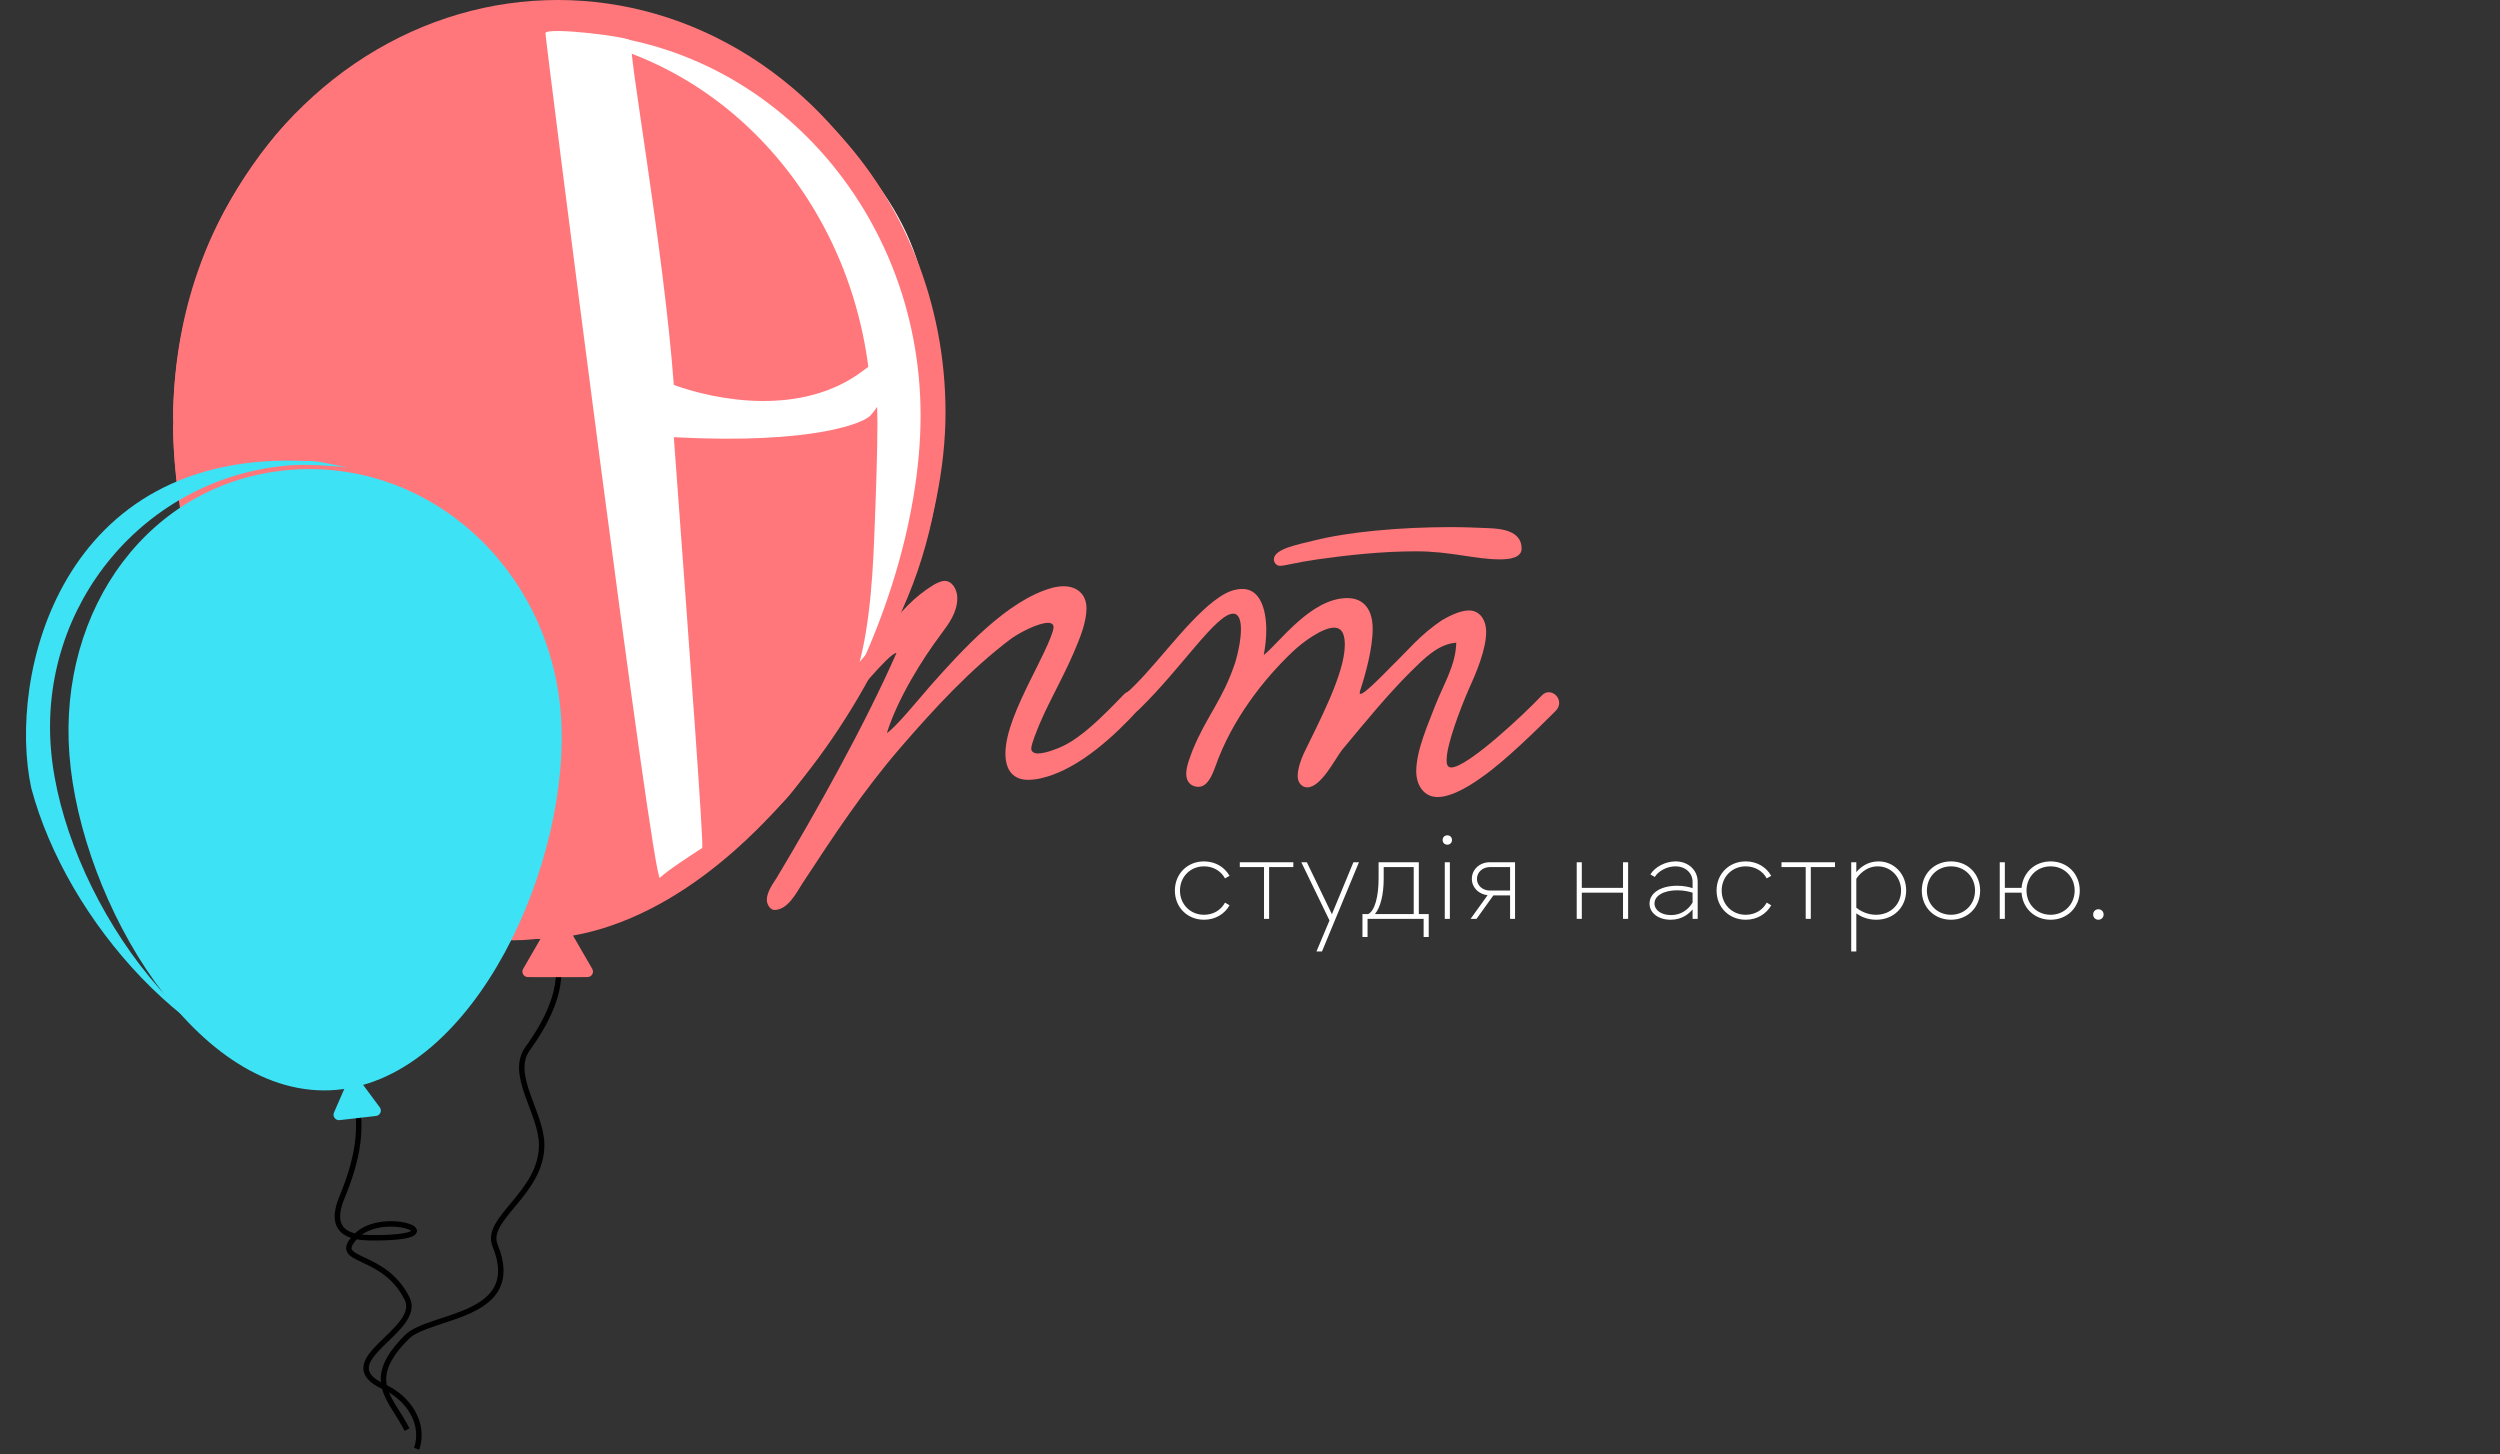 <svg width="459" height="267" viewBox="0 0 459 267" fill="none" xmlns="http://www.w3.org/2000/svg">
<rect x="0" y="0" width="459" height="267" fill="#333333" stroke="none"/>
<path d="M221.063 168.864C217.995 168.864 215.707 166.576 215.707 163.508C215.707 160.44 217.995 158.152 221.063 158.152C223.117 158.152 224.833 159.192 225.743 160.804L224.911 161.272C224.183 159.92 222.753 159.062 221.063 159.062C218.541 159.062 216.643 160.986 216.643 163.508C216.643 166.03 218.541 167.954 221.063 167.954C222.753 167.954 224.183 167.096 224.911 165.718L225.743 166.212C224.833 167.824 223.117 168.864 221.063 168.864ZM232.072 159.192H227.626V158.308H237.454V159.192H233.008V168.708H232.072V159.192ZM244.095 168.994L238.921 158.308H239.935L244.537 167.85L248.489 158.308H249.503L242.717 174.688H241.703L244.095 168.994ZM251.083 172.036H250.147V167.824H251.213C252.409 167.2 253.111 164.652 253.111 161.22V158.308H260.495V167.824H262.315V172.036H261.379V168.708H251.083V172.036ZM254.047 161.324C254.047 164.262 253.449 166.602 252.435 167.824H259.559V159.192H254.047V161.324ZM265.261 158.308H266.197V168.708H265.261V158.308ZM264.871 154.226C264.871 153.706 265.235 153.368 265.729 153.368C266.223 153.368 266.587 153.706 266.587 154.226C266.587 154.72 266.223 155.084 265.729 155.084C265.235 155.084 264.871 154.72 264.871 154.226ZM271.089 168.708H269.997L273.117 164.366C271.453 164.158 270.231 162.936 270.231 161.35C270.231 159.634 271.661 158.308 273.533 158.308H278.161V168.708H277.251V164.392H274.183L271.089 168.708ZM271.167 161.376C271.167 162.572 272.207 163.508 273.559 163.508H277.251V159.192H273.585C272.207 159.192 271.167 160.128 271.167 161.376ZM290.42 168.708H289.484V158.308H290.42V163.014H297.986V158.308H298.922V168.708H297.986V163.898H290.42V168.708ZM302.855 165.9C302.855 163.95 304.909 162.624 307.925 162.624C309.173 162.624 310.135 162.858 310.759 163.066V161.922C310.759 160.258 309.433 159.062 307.613 159.062C306.053 159.062 304.467 159.92 303.817 161.012L303.011 160.544C303.843 159.166 305.767 158.152 307.639 158.152C309.979 158.152 311.695 159.764 311.695 161.896V168.708H310.759V166.966C310.135 167.72 308.861 168.864 306.729 168.864C304.493 168.864 302.855 167.642 302.855 165.9ZM307.951 163.456C305.481 163.456 303.765 164.444 303.765 165.874C303.765 167.122 305.039 168.006 306.781 168.006C309.251 168.006 310.447 166.264 310.759 165.692V163.898C310.265 163.742 309.251 163.456 307.951 163.456ZM320.518 168.864C317.45 168.864 315.162 166.576 315.162 163.508C315.162 160.44 317.45 158.152 320.518 158.152C322.572 158.152 324.288 159.192 325.198 160.804L324.366 161.272C323.638 159.92 322.208 159.062 320.518 159.062C317.996 159.062 316.098 160.986 316.098 163.508C316.098 166.03 317.996 167.954 320.518 167.954C322.208 167.954 323.638 167.096 324.366 165.718L325.198 166.212C324.288 167.824 322.572 168.864 320.518 168.864ZM331.527 159.192H327.081V158.308H336.909V159.192H332.463V168.708H331.527V159.192ZM339.884 174.688V158.308H340.82V160.128C341.47 159.348 342.796 158.152 344.876 158.152C347.736 158.152 349.972 160.44 349.972 163.482C349.972 166.55 347.684 168.864 344.486 168.864C342.77 168.864 341.522 168.214 340.82 167.694V174.688H339.884ZM340.82 166.654C341.366 167.096 342.666 167.954 344.434 167.954C347.112 167.954 349.036 166.03 349.036 163.508C349.036 160.986 347.138 159.062 344.746 159.062C342.484 159.062 341.158 160.804 340.82 161.35V166.654ZM358.198 168.864C355.13 168.864 352.842 166.576 352.842 163.508C352.842 160.44 355.13 158.152 358.198 158.152C361.266 158.152 363.554 160.44 363.554 163.508C363.554 166.576 361.266 168.864 358.198 168.864ZM353.778 163.508C353.778 166.03 355.676 167.954 358.198 167.954C360.72 167.954 362.618 166.03 362.618 163.508C362.618 160.986 360.72 159.062 358.198 159.062C355.676 159.062 353.778 160.986 353.778 163.508ZM368.09 168.708H367.154V158.308H368.09V163.014H371.158C371.392 160.206 373.602 158.152 376.488 158.152C379.556 158.152 381.844 160.44 381.844 163.508C381.844 166.576 379.556 168.864 376.488 168.864C373.576 168.864 371.34 166.758 371.158 163.898H368.09V168.708ZM376.488 159.062C373.966 159.062 372.068 160.986 372.068 163.508C372.068 166.03 373.966 167.954 376.488 167.954C379.01 167.954 380.908 166.03 380.908 163.508C380.908 160.986 379.01 159.062 376.488 159.062ZM384.301 167.902C384.301 167.356 384.717 166.94 385.263 166.94C385.809 166.94 386.225 167.356 386.225 167.902C386.225 168.448 385.809 168.864 385.263 168.864C384.717 168.864 384.301 168.448 384.301 167.902Z" fill="white"/>
<ellipse cx="102.392" cy="77.51" rx="70.615" ry="77.51" fill="#FF777B"/>
<path d="M31.777 77.51H98.273" stroke="black"/>
<path d="M170.654 65.179C172.537 23.37 125.538 6.263 101.804 2.936L122.988 19.965L141.819 95.713L157.119 126.834C160.846 123.703 168.771 106.987 170.654 65.179Z" fill="white"/>
<path d="M74.735 262.477C71.792 256.605 66.676 253.489 74.735 245.448C78.854 241.338 96.39 242.022 90.901 228.685C88.858 223.722 99.45 219.14 99.45 210.216V210.216C99.45 204.328 93.41 197.311 96.866 192.536C101.06 186.743 104.326 179.678 101.526 173.81" stroke="black"/>
<path d="M76.5 266V266C78.062 261.323 75.006 256.694 70.519 254.633C60.16 249.876 77.714 244.348 74.735 238.402C70.323 229.598 60.579 231.991 65.319 227C70.471 221.575 85.327 227.531 67.673 227.245C61.358 227.142 61.207 223.649 62.778 219.851C65.565 213.114 67.04 206.559 64.731 199.647V199.647" stroke="black"/>
<path fill-rule="evenodd" clip-rule="evenodd" d="M98.061 172.411C136.302 172.411 173.597 116.293 173.597 75.753C173.597 35.213 142.597 2.349 104.356 2.349C54.139 4.11 35.115 35.213 35.115 75.753C35.115 116.293 59.82 172.411 98.061 172.411ZM102.639 169.982C139.3 169.982 169.019 115.089 169.019 76.274C169.019 37.459 139.3 5.993 102.639 5.993C64.731 9.395 36.259 37.459 36.259 76.274C36.259 115.089 65.978 169.982 102.639 169.982Z" fill="#FF777B"/>
<path d="M160.062 77.342C160.062 116.814 130.588 172.636 94.231 172.636C57.874 172.636 31.777 116.814 31.777 77.342C31.777 37.87 57.874 5.872 94.231 5.872C130.588 5.872 160.062 37.87 160.062 77.342Z" fill="#FF777B"/>
<path d="M102.968 131.109C105.017 158.048 87.229 197.918 61.713 200.105C36.197 202.291 14.792 165.509 12.743 138.57C10.694 111.631 27.541 88.476 53.057 86.29C78.573 84.104 100.919 104.17 102.968 131.109Z" fill="#3EE2F5"/>
<path d="M64.716 85.915C62.493 85.78 58.582 84.465 56.301 84.648C11.005 82.456 1.322 124.167 5.738 144.682C12.254 169.156 35.343 195.216 59.404 198.462C34.258 197.397 11.559 163.276 9.368 137.705C7.077 110.968 26.692 87.568 53.179 85.438C56.382 85.18 61.638 85.554 64.716 85.915Z" fill="#3EE2F5"/>
<path d="M110.042 169.7C115.103 168.512 120.007 166.721 125.342 163.241C132.329 158.683 139.635 151.872 144.762 146.212C149.6 140.314 153.589 133.304 156.393 126.072C159.439 118.218 160.162 107.348 160.503 98.862C160.85 90.213 161.092 83.114 161.097 77.611C161.124 49.178 145.173 102.162 135.721 128.766C124.732 159.695 104.497 171.002 110.042 169.7Z" fill="#FF777B"/>
<path d="M121.169 161.171C119.877 162.542 100.145 7.348 100.145 6.098C100.145 4.848 116.739 6.826 115.927 7.633C115.115 8.441 121.834 45.308 123.712 70.673C131.249 73.416 147.265 76.706 158.633 67.931C164.213 63.624 164.662 70.673 159.925 76.158C159.037 77.529 149.59 81.643 123.712 80.271L123.832 81.895C126.703 120.82 129.257 155.453 128.921 155.686C128.184 156.194 122.461 159.799 121.169 161.171Z" fill="white"/>
<path d="M162.83 134.589C164.412 133.602 168.597 128.468 170.83 125.901C176.782 119.188 184.968 110.204 193.153 107.933C193.897 107.736 194.641 107.637 195.292 107.637C197.525 107.637 199.478 108.92 199.478 111.685C199.478 113.857 198.548 116.423 197.897 118.003C195.758 123.433 192.781 128.369 190.828 133.009C190.363 134.194 189.34 136.563 189.34 137.452C189.34 138.044 189.898 138.34 190.549 138.34C191.944 138.34 194.176 137.452 195.199 136.958C198.641 135.28 202.083 131.923 206.361 127.481C208.036 125.802 210.64 128.468 209.152 130.146C204.222 135.576 198.734 140.216 193.432 142.191C192.13 142.684 190.363 143.178 188.781 143.178C186.084 143.178 184.596 141.499 184.596 138.34C184.596 134.49 186.921 129.455 189.153 124.914C190.27 122.643 193.432 116.621 193.432 115.14C193.432 114.646 193.06 114.35 192.409 114.35C190.735 114.35 187.386 116.029 185.712 117.213C178.178 122.841 171.481 130.146 165.249 137.353C158.459 145.251 153.25 153.149 147.297 162.232C146.181 164.009 144.599 167.069 142.181 167.069C141.437 167.069 140.786 166.082 140.786 165.193C140.786 163.811 141.902 162.232 142.553 161.244C149.715 149.299 158.738 133.207 164.598 119.879C163.202 119.879 156.505 128.468 154.459 130.146C152.506 132.022 150.366 129.554 151.948 127.382C155.389 124.519 158.738 120.57 161.993 116.522C165.435 112.277 167.76 109.612 171.481 107.341C172.225 106.946 172.876 106.65 173.434 106.65C174.829 106.65 175.759 108.229 175.759 109.809C175.759 112.376 174.271 114.449 172.783 116.423C169.434 120.866 164.784 128.27 162.83 134.589Z" fill="#FF777B"/>
<path d="M279.368 100.726C279.368 102.306 277.415 102.701 275.461 102.701C270.81 102.701 266.346 101.22 260.021 101.22C253.789 101.22 247.464 101.911 241.883 102.701C237.79 103.293 235.93 103.885 235 103.885C234.442 103.885 233.884 103.392 233.884 102.701C233.884 100.726 238.534 99.936 241.232 99.246C247.464 97.666 256.951 96.777 266.439 96.777C268.764 96.777 271.089 96.876 273.415 96.975C275.74 97.073 279.368 97.468 279.368 100.726ZM267.369 118.003C264.02 118.201 261.323 121.064 259.091 123.235C254.626 127.678 250.626 132.614 246.348 137.748C245.138 139.328 242.534 144.56 240.022 144.56C238.999 144.56 238.255 143.671 238.255 142.487C238.255 141.105 238.906 139.328 239.371 138.34C242.069 132.713 246.906 123.729 246.906 118.398C246.906 117.115 246.72 115.239 244.952 115.239C242.72 115.239 239.092 118.003 237.511 119.484C231.93 124.716 226.163 132.219 223.187 140.611C222.536 142.388 221.699 144.461 220.024 144.461C218.815 144.461 217.792 143.671 217.792 142.092C217.792 140.611 218.536 138.933 219.001 137.649C221.606 131.331 224.489 128.567 226.814 121.557C227.279 119.978 227.838 117.509 227.838 115.535C227.838 113.955 227.465 112.672 226.442 112.672C223.373 112.573 216.955 122.643 209.235 130.146C206.909 132.417 204.584 129.06 206.537 127.481C211.281 123.532 217.327 114.646 222.815 110.401C224.117 109.414 225.884 108.131 228.117 108.131C231.279 108.131 232.488 111.685 232.488 115.732C232.488 117.213 232.302 118.793 232.023 120.274C234.907 118.003 240.674 109.809 247.371 109.809C250.44 109.809 252.021 111.981 252.021 115.436C252.021 119.089 250.719 123.729 249.696 126.888C249.045 129.06 254.068 123.729 255.463 122.347C258.532 119.385 260.765 116.522 264.764 113.857C265.974 113.166 268.02 112.08 269.694 112.08C271.648 112.08 272.857 113.758 272.857 116.029C272.857 119.287 270.996 123.63 269.601 126.691C268.113 130.146 265.602 136.662 265.602 139.525C265.602 140.019 265.602 140.907 266.439 140.907C269.415 140.907 279.833 131.133 283.088 127.678C284.763 125.901 287.553 128.567 285.6 130.541C282.251 133.898 276.205 139.821 272.206 142.585C270.717 143.671 266.904 146.337 263.927 146.337C261.509 146.337 260.021 144.264 260.021 141.598C260.021 137.649 262.439 132.417 263.462 129.653C265.044 125.605 267.276 122.15 267.369 118.003Z" fill="#FF777B"/>
<path d="M64.003 198.107C64.31 197.402 65.265 197.294 65.723 197.911L69.724 203.305C70.183 203.924 69.799 204.807 69.034 204.894L62.353 205.654C61.587 205.742 61.015 204.967 61.322 204.261L64.003 198.107Z" fill="#3EE2F5"/>
<path d="M102.115 169.434C102.5 168.769 103.461 168.769 103.846 169.434L108.738 177.888C109.123 178.554 108.642 179.389 107.872 179.389H98.09C97.319 179.389 96.838 178.554 97.224 177.888L102.115 169.434Z" fill="#FF777B"/>
<path d="M100.938 169.434C101.323 168.769 102.284 168.769 102.669 169.434L107.561 177.888C107.946 178.554 107.465 179.389 106.695 179.389H96.913C96.142 179.389 95.661 178.554 96.047 177.888L100.938 169.434Z" fill="#FF777B"/>
</svg>
